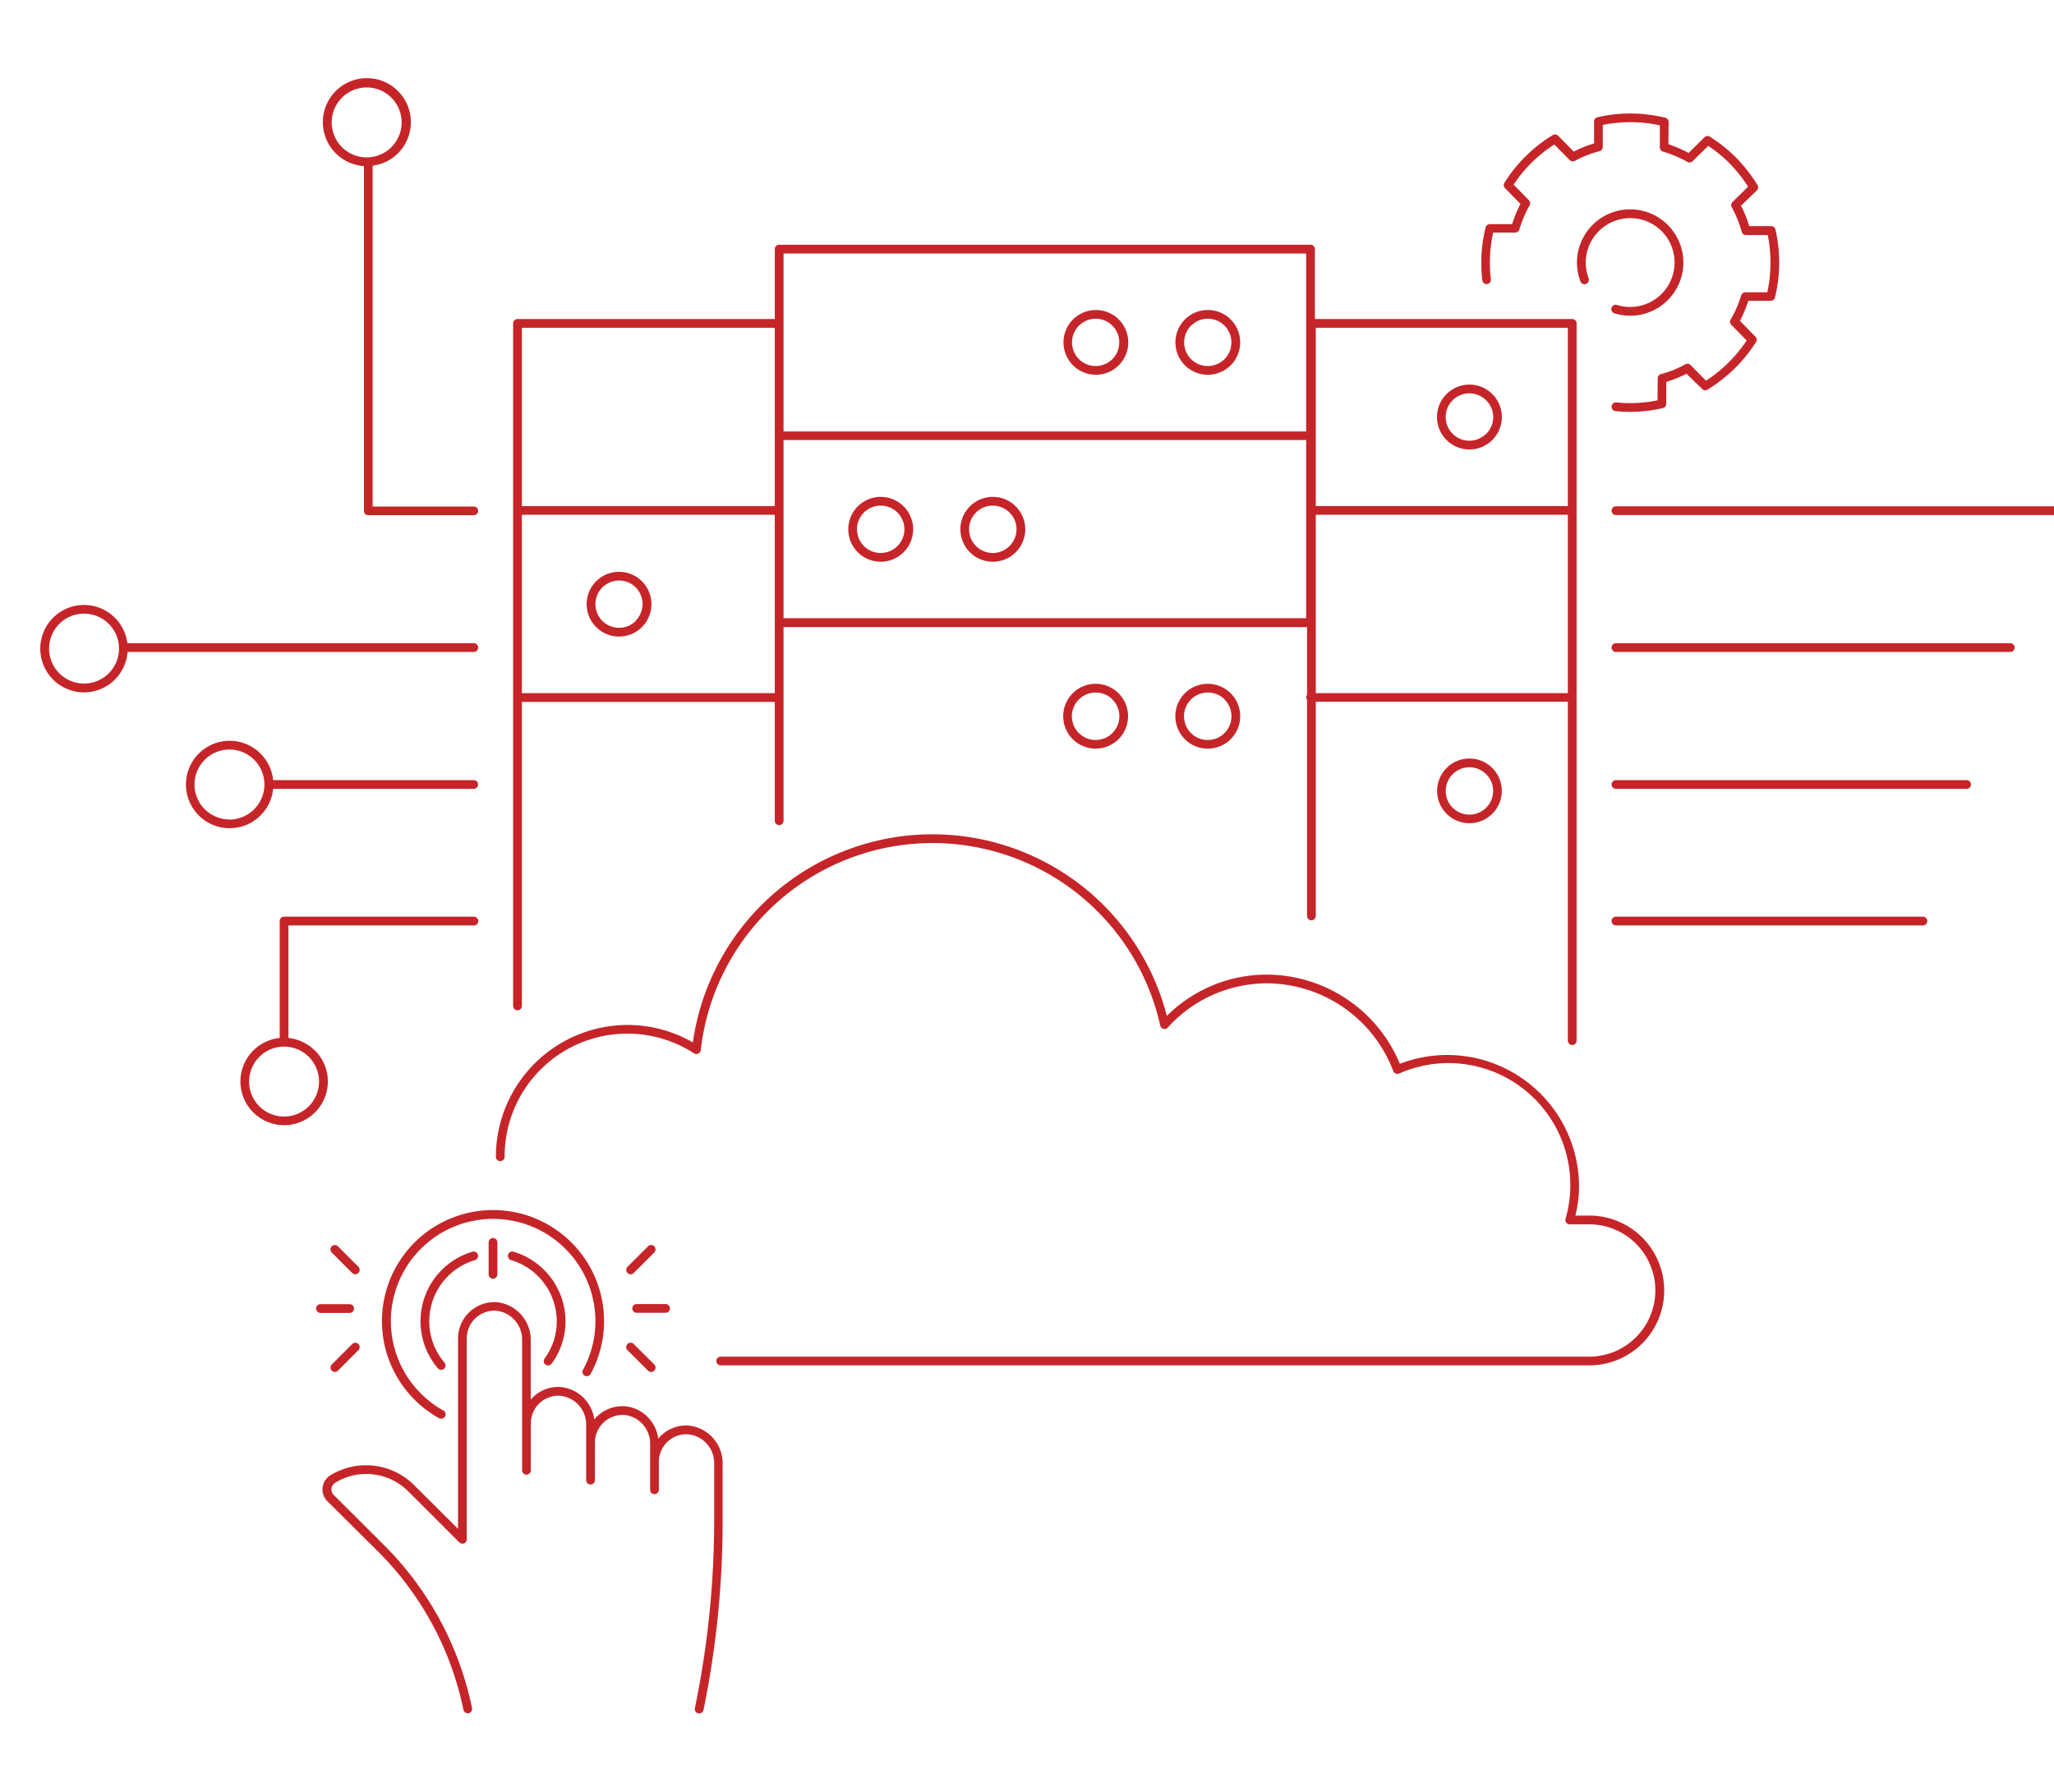 <svg id="Layer_1" data-name="Layer 1" xmlns="http://www.w3.org/2000/svg" viewBox="0 0 470 410"><title>flex-metal-private-cloud</title><path d="M336.23,88a7.42,7.42,0,1,0,5.25,2.17A7.36,7.36,0,0,0,336.23,88Zm3.83,11.25a5.42,5.42,0,1,1,0-7.66A5.38,5.38,0,0,1,340.06,99.28Z" style="fill:#c52529"/><path d="M331,175.74a7.4,7.4,0,1,0,5.24-2.18A7.33,7.33,0,0,0,331,175.74Zm9.07,9.07a5.42,5.42,0,1,1,0-7.66A5.38,5.38,0,0,1,340.06,184.81Z" style="fill:#c52529"/><path d="M136.41,133a7.41,7.41,0,1,0,10.48,0A7.43,7.43,0,0,0,136.41,133Zm9.07,9.07a5.41,5.41,0,1,1,0-7.66A5.43,5.43,0,0,1,145.48,142Z" style="fill:#c52529"/><path d="M118.41,231.17a1,1,0,0,0,1-1V160.6h57.88v27.2a1,1,0,0,0,2,0V143.49H299.08V159a.87.87,0,0,0,0,1.11v49.46a1,1,0,0,0,2,0v-49h57.68v77.54a1,1,0,0,0,2,0V74a1,1,0,0,0-1-1H300.88V57a1,1,0,0,0-1-1H178.29a1,1,0,0,0-1,1V73H118.41a1,1,0,0,0-1,1V230.17A1,1,0,0,0,118.41,231.17ZM301.08,75h57.68v40.79H301.08Zm0,42.79h57.68V158.6H301.08ZM179.29,74V58H298.88V98.72H179.29Zm0,26.68H298.88v40.77H179.29ZM119.41,75h57.88V99.72a0,0,0,0,0,0,0v16.09H119.41Zm0,42.79h57.88v24.64s0,0,0,0V158.6H119.41Z" style="fill:#c52529"/><path d="M276.36,70.93a7.41,7.41,0,1,0,5.25,2.17A7.36,7.36,0,0,0,276.36,70.93Zm3.83,11.24a5.41,5.41,0,1,1,0-7.66A5.43,5.43,0,0,1,280.19,82.17Z" style="fill:#c52529"/><path d="M250.7,70.93A7.41,7.41,0,1,0,256,73.1,7.36,7.36,0,0,0,250.7,70.93Zm3.83,11.24a5.41,5.41,0,1,1,0-7.66A5.43,5.43,0,0,1,254.53,82.17Z" style="fill:#c52529"/><path d="M271.12,158.63a7.42,7.42,0,1,0,10.49,0A7.43,7.43,0,0,0,271.12,158.63Zm9.07,1.41a5.43,5.43,0,1,1-3.83-1.58A5.43,5.43,0,0,1,280.19,160Z" style="fill:#c52529"/><path d="M245.46,158.63a7.42,7.42,0,1,0,10.49,0A7.43,7.43,0,0,0,245.46,158.63Zm9.07,1.41a5.43,5.43,0,1,1-3.83-1.58A5.43,5.43,0,0,1,254.53,160Z" style="fill:#c52529"/><path d="M227.18,113.69a7.42,7.42,0,1,0,5.24,2.17A7.36,7.36,0,0,0,227.18,113.69ZM231,124.94a5.42,5.42,0,1,1,0-7.66A5.38,5.38,0,0,1,231,124.94Z" style="fill:#c52529"/><path d="M201.52,113.69a7.42,7.42,0,1,0,5.25,2.17A7.36,7.36,0,0,0,201.52,113.69Zm3.83,11.25a5.42,5.42,0,1,1,0-7.66A5.38,5.38,0,0,1,205.35,124.94Z" style="fill:#c52529"/><path d="M363.25,278.14h-2.77a28,28,0,0,0,.84-6.59,30.16,30.16,0,0,0-41-28.14A33.1,33.1,0,0,0,289.93,223,32.42,32.42,0,0,0,267,232.45a55.38,55.38,0,0,0-108.46,6.07,29.88,29.88,0,0,0-14.92-4,30.19,30.19,0,0,0-30.15,30.16,1,1,0,0,0,2,0A28.08,28.08,0,0,1,158.79,241a1,1,0,0,0,1,.07,1,1,0,0,0,.56-.8,53.38,53.38,0,0,1,105.14-5.61,1,1,0,0,0,1.72.46A30.57,30.57,0,0,1,289.93,225a31.07,31.07,0,0,1,28.88,20.07,1,1,0,0,0,.54.57,1.08,1.08,0,0,0,.79,0,27.89,27.89,0,0,1,38.09,33.24,1,1,0,0,0,.17.87,1,1,0,0,0,.8.39h4.05a15.14,15.14,0,1,1,0,30.27H164.91a1,1,0,0,0,0,2H363.25a17.14,17.14,0,1,0,0-34.27Z" style="fill:#c52529"/><path d="M109.41,148.17a1,1,0,0,0-1-1H29.14a10,10,0,1,0,.05,2h79.22A1,1,0,0,0,109.41,148.17Zm-84.54,5.91a8,8,0,1,1,0-11.35A8,8,0,0,1,24.87,154.08Z" style="fill:#c52529"/><path d="M62.5,180.5h45.9a1,1,0,0,0,0-2H62.5a10,10,0,1,0,0,2Zm-10,7a8,8,0,1,1,5.68-2.36A8,8,0,0,1,52.52,187.53Z" style="fill:#c52529"/><path d="M83.27,38v78.89a1,1,0,0,0,1,1h24.14a1,1,0,0,0,0-2H85.27V37.9a9.94,9.94,0,0,0,5.81-2.84A10.07,10.07,0,1,0,83.27,38Zm-5-15.67a8,8,0,1,1,0,11.36A8,8,0,0,1,78.31,22.29Z" style="fill:#c52529"/><path d="M72.05,240.38A10,10,0,0,0,66,237.5V211.75h42.45a1,1,0,0,0,0-2H65a1,1,0,0,0-1,1V237.5a10,10,0,1,0,8.09,2.88Zm-1.41,12.77A8,8,0,1,1,73,247.47,8,8,0,0,1,70.64,253.15Z" style="fill:#c52529"/><path d="M470,115.85H369.76a1,1,0,0,0,0,2H470a1,1,0,0,0,0-2Z" style="fill:#c52529"/><path d="M460,147.17H369.76a1,1,0,0,0,0,2H460a1,1,0,0,0,0-2Z" style="fill:#c52529"/><path d="M450,178.5H369.76a1,1,0,0,0,0,2H450a1,1,0,0,0,0-2Z" style="fill:#c52529"/><path d="M440,209.75H369.76a1,1,0,0,0,0,2H440a1,1,0,0,0,0-2Z" style="fill:#c52529"/><path d="M380.27,52.93A10.18,10.18,0,0,1,370.05,69.8a1,1,0,1,0-.58,1.91,11.88,11.88,0,0,0,3.52.53,12.17,12.17,0,1,0-11.35-7.85,1,1,0,0,0,1.87-.71,10.18,10.18,0,0,1,16.76-10.75Z" style="fill:#c52529"/><path d="M340.28,65a1,1,0,0,0,.87-1.11,31.38,31.38,0,0,1,.52-10.67l5,0a1,1,0,0,0,1-.72A26.8,26.8,0,0,1,350,47a1,1,0,0,0-.16-1.19l-3.49-3.57a31.65,31.65,0,0,1,9.31-9.18l3.53,3.57a1,1,0,0,0,1.19.17A25.09,25.09,0,0,1,366,34.59a1,1,0,0,0,.75-1l0-5a31.74,31.74,0,0,1,13.06.09l0,5a1,1,0,0,0,.71,1,29.21,29.21,0,0,1,5.6,2.36,1,1,0,0,0,1.19-.16l3.56-3.49a30.9,30.9,0,0,1,5.08,4.17A34.43,34.43,0,0,1,400,42.71l-3.56,3.51a1,1,0,0,0-.18,1.2,26.31,26.31,0,0,1,2.29,5.64,1,1,0,0,0,.95.73l5,0a32.06,32.06,0,0,1-.1,13.09l-5,0a1.06,1.06,0,0,0-1,.73A24.12,24.12,0,0,1,396,73.12a1,1,0,0,0,.15,1.2l3.53,3.58A31.78,31.78,0,0,1,395.48,83a31,31,0,0,1-5.12,4.1l-3.52-3.57a1,1,0,0,0-1.2-.17,23.69,23.69,0,0,1-5.58,2.24,1,1,0,0,0-.74,1l-.05,5a31.32,31.32,0,0,1-9.41.48,1,1,0,0,0-1.1.9,1,1,0,0,0,.9,1.09c1.1.11,2.2.17,3.31.17a33.56,33.56,0,0,0,7.52-.86,1,1,0,0,0,.78-1l0-5a25.34,25.34,0,0,0,4.63-1.87L389.5,89a1,1,0,0,0,1.22.15,34.13,34.13,0,0,0,11.1-10.9,1,1,0,0,0-.14-1.22l-3.55-3.62a27.52,27.52,0,0,0,1.93-4.58l5.09,0h0a1,1,0,0,0,1-.76,33.89,33.89,0,0,0,.12-15.55,1,1,0,0,0-1-.78l-5,0a28.49,28.49,0,0,0-1.89-4.67L402,43.57a1,1,0,0,0,.15-1.24,36.08,36.08,0,0,0-4.79-6.15,33.18,33.18,0,0,0-6.11-4.9,1,1,0,0,0-1.23.13L386.39,35A29.85,29.85,0,0,0,381.77,33l.05-5.06a1,1,0,0,0-.76-1,33.62,33.62,0,0,0-15.52-.12,1,1,0,0,0-.78,1l0,5a26.24,26.24,0,0,0-4.65,1.86l-3.57-3.62a1,1,0,0,0-1.23-.15,33,33,0,0,0-6.16,4.8,32.61,32.61,0,0,0-4.9,6.11,1,1,0,0,0,.13,1.23l3.54,3.61A29,29,0,0,0,346,51.29l-5.06,0h0a1,1,0,0,0-1,.76,33.39,33.39,0,0,0-.74,12.15A1,1,0,0,0,340.28,65Z" style="fill:#c52529"/><path d="M133.78,314.77a1,1,0,0,0,1.36-.4,25,25,0,0,0,3.08-12.08,25.41,25.41,0,1,0-37.76,22.2,1,1,0,0,0,1-1.75,23.4,23.4,0,1,1,34.78-20.45,23.09,23.09,0,0,1-2.83,11.12A1,1,0,0,0,133.78,314.77Z" style="fill:#c52529"/><path d="M108.68,288.32a1,1,0,0,0,.68-1.24,1,1,0,0,0-1.24-.68,16.59,16.59,0,0,0-7.93,26.68,1,1,0,0,0,.76.35,1,1,0,0,0,.76-1.65,14.59,14.59,0,0,1,7-23.46Z" style="fill:#c52529"/><path d="M124.83,312.24a1,1,0,0,0,.59.19,1,1,0,0,0,.81-.41,16.35,16.35,0,0,0,3.17-9.71,16.67,16.67,0,0,0-11.9-15.91,1,1,0,0,0-1.24.68,1,1,0,0,0,.68,1.24,14.64,14.64,0,0,1,10.46,14,14.33,14.33,0,0,1-2.79,8.53A1,1,0,0,0,124.83,312.24Z" style="fill:#c52529"/><path d="M157.48,326.18a8.25,8.25,0,0,0-6.17,2.27,7.86,7.86,0,0,0-.69.73,8.55,8.55,0,0,0-6.74-7.3,8.38,8.38,0,0,0-6.84,1.83,7.66,7.66,0,0,0-1.06,1.07,8.57,8.57,0,0,0-7.77-7.42,8.22,8.22,0,0,0-6.18,2.27c-.2.2-.4.41-.59.62V306.67a8.64,8.64,0,0,0-7.87-8.72,8.33,8.33,0,0,0-8.76,8.31v43.55l-10-9.95a15.6,15.6,0,0,0-19.19-2.31,3.83,3.83,0,0,0-1.8,2.81,3.73,3.73,0,0,0,1.07,3.11L86.51,355a71.6,71.6,0,0,1,19.54,36.23,1,1,0,0,0,1.18.77,1,1,0,0,0,.78-1.18,73.62,73.62,0,0,0-20.09-37.24L76.36,342.06a1.77,1.77,0,0,1-.51-1.46,1.83,1.83,0,0,1,.86-1.34,13.59,13.59,0,0,1,16.73,2l11.66,11.65a1,1,0,0,0,1.71-.7v-46a6.33,6.33,0,0,1,6.66-6.31,6.62,6.62,0,0,1,6,6.72v29.8a1,1,0,0,0,2,0V325.66a6.31,6.31,0,0,1,6.66-6.3,6.61,6.61,0,0,1,6,6.72v12.59a1,1,0,0,0,2,0v-8.6a6.32,6.32,0,0,1,7.45-6.21,6.6,6.6,0,0,1,5.18,6.63v10.39a1,1,0,0,0,2,0v-6.4a6.31,6.31,0,0,1,6.66-6.3,6.61,6.61,0,0,1,6,6.72V348A212.55,212.55,0,0,1,159,390.86a1,1,0,0,0,.78,1.18.65.65,0,0,0,.2,0,1,1,0,0,0,1-.79A214.44,214.44,0,0,0,165.35,348V334.9A8.64,8.64,0,0,0,157.48,326.18Z" style="fill:#c52529"/><path d="M143.6,308.94l4.68,4.68a1,1,0,0,0,.71.29,1,1,0,0,0,.71-.29,1,1,0,0,0,0-1.42L145,307.52a1,1,0,0,0-1.42,1.42Z" style="fill:#c52529"/><path d="M148.28,285.17l-4.68,4.68a1,1,0,0,0,0,1.42,1,1,0,0,0,1.42,0l4.68-4.68a1,1,0,1,0-1.42-1.42Z" style="fill:#c52529"/><path d="M144.68,299.38a1,1,0,0,0,1,1h6.62a1,1,0,0,0,0-2h-6.62A1,1,0,0,0,144.68,299.38Z" style="fill:#c52529"/><path d="M82,289.85l-4.68-4.68a1,1,0,0,0-1.41,0,1,1,0,0,0,0,1.42l4.68,4.68A1,1,0,1,0,82,289.85Z" style="fill:#c52529"/><path d="M80.61,307.52l-4.68,4.68a1,1,0,0,0,0,1.42,1,1,0,0,0,.71.29,1,1,0,0,0,.7-.29L82,308.94a1,1,0,0,0,0-1.42A1,1,0,0,0,80.61,307.52Z" style="fill:#c52529"/><path d="M81,299.41a1,1,0,0,0-1-1H73.33a1,1,0,1,0,0,2H80A1,1,0,0,0,81,299.41Z" style="fill:#c52529"/><path d="M111.81,284.27v7.31a1,1,0,0,0,2,0v-7.31a1,1,0,0,0-2,0Z" style="fill:#c52529"/></svg>
